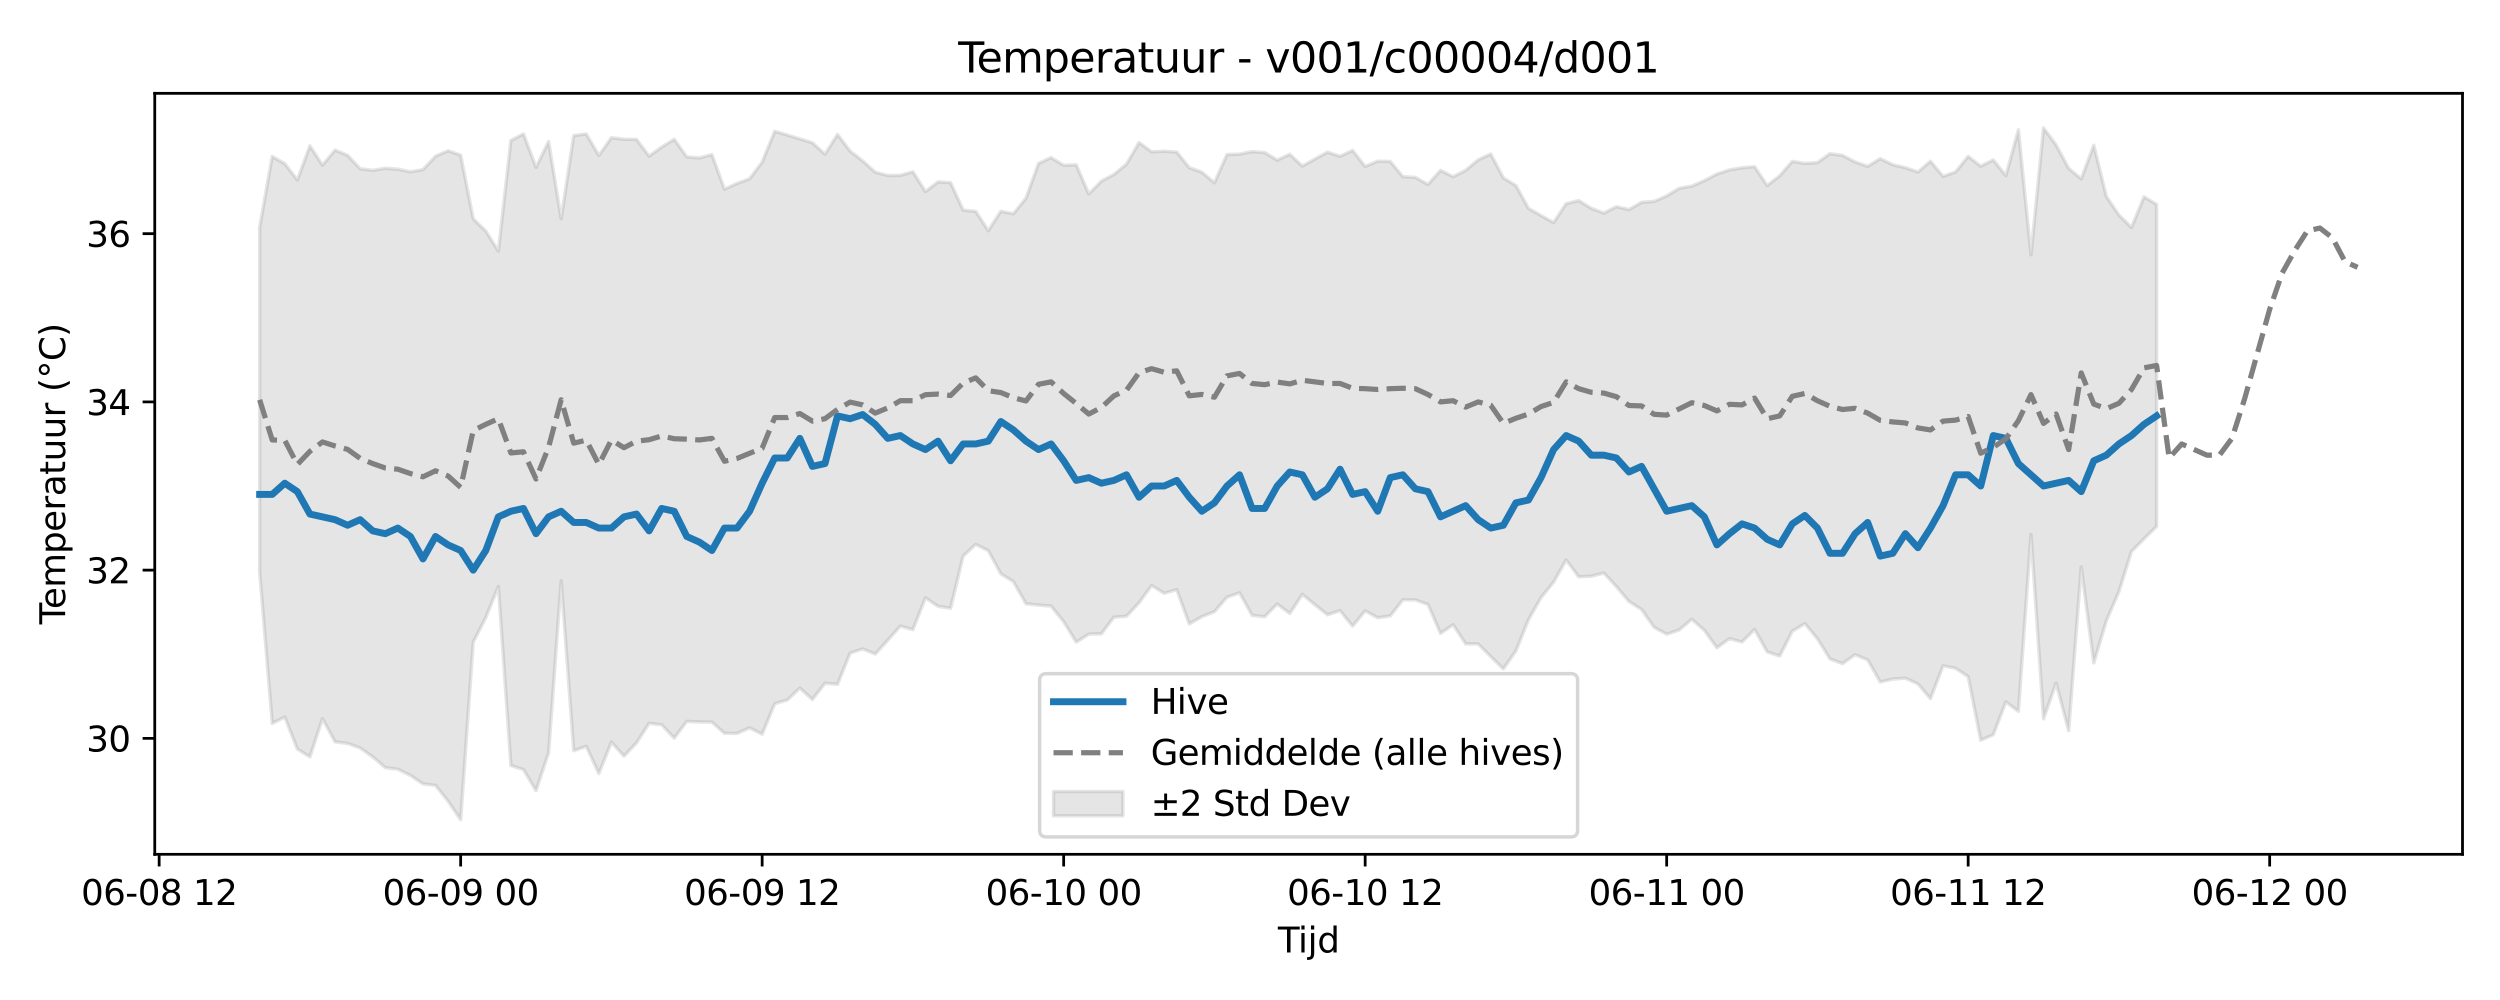 <?xml version="1.0" encoding="utf-8" standalone="no"?>
<!DOCTYPE svg PUBLIC "-//W3C//DTD SVG 1.1//EN"
  "http://www.w3.org/Graphics/SVG/1.1/DTD/svg11.dtd">
<svg xmlns:xlink="http://www.w3.org/1999/xlink" width="720pt" height="288pt" viewBox="0 0 720 288" xmlns="http://www.w3.org/2000/svg" version="1.1">
 <defs>
  <style type="text/css">*{stroke-linejoin: round; stroke-linecap: butt}</style>
 </defs>
 <g id="figure_1">
  <g id="patch_1">
   <path d="M 0 288 
L 720 288 
L 720 0 
L 0 0 
z
" style="fill: #ffffff"/>
  </g>
  <g id="axes_1">
   <g id="patch_2">
    <path d="M 44.57 246.04 
L 709.2 246.04 
L 709.2 26.88 
L 44.57 26.88 
z
" style="fill: #ffffff"/>
   </g>
   <g id="FillBetweenPolyCollection_1">
    <defs>
     <path id="m256db73e52" d="M 74.78 -222.486 
L 74.78 -123.232 
L 78.398 -79.645 
L 82.016 -81.492 
L 85.635 -72.284 
L 89.253 -70.018 
L 92.871 -81.007 
L 96.489 -74.368 
L 100.107 -73.886 
L 103.725 -72.576 
L 107.343 -70.032 
L 110.961 -66.911 
L 114.579 -66.468 
L 118.197 -64.689 
L 121.815 -62.23 
L 125.433 -61.813 
L 129.051 -57.256 
L 132.669 -51.922 
L 136.287 -103.058 
L 139.905 -110.128 
L 143.523 -119.093 
L 147.141 -67.538 
L 150.759 -66.352 
L 154.377 -60.285 
L 157.995 -71.196 
L 161.613 -120.732 
L 165.231 -71.797 
L 168.849 -73.058 
L 172.467 -65.21 
L 176.085 -74.254 
L 179.703 -70.231 
L 183.321 -74.052 
L 186.939 -79.679 
L 190.557 -79.271 
L 194.175 -75.41 
L 197.793 -80.245 
L 201.411 -80.083 
L 205.029 -80.036 
L 208.647 -76.801 
L 212.265 -76.781 
L 215.883 -78.378 
L 219.501 -76.568 
L 223.119 -85.342 
L 226.737 -86.393 
L 230.355 -89.825 
L 233.973 -86.552 
L 237.591 -91.234 
L 241.209 -90.917 
L 244.827 -99.903 
L 248.445 -101.111 
L 252.063 -99.646 
L 255.681 -103.599 
L 259.299 -107.704 
L 262.917 -106.668 
L 266.535 -115.84 
L 270.153 -113.388 
L 273.771 -112.816 
L 277.389 -127.865 
L 281.008 -131.222 
L 284.626 -129.406 
L 288.244 -122.736 
L 291.862 -120.5 
L 295.48 -114.125 
L 299.098 -113.734 
L 302.716 -113.431 
L 306.334 -108.961 
L 309.952 -103.052 
L 313.57 -105.371 
L 317.188 -105.459 
L 320.806 -110.261 
L 324.424 -110.515 
L 328.042 -114.401 
L 331.66 -119.373 
L 335.278 -117.132 
L 338.896 -118.176 
L 342.514 -108.302 
L 346.132 -110.401 
L 349.75 -111.833 
L 353.368 -116.006 
L 356.986 -117.283 
L 360.604 -110.783 
L 364.222 -110.362 
L 367.84 -114.052 
L 371.458 -111.315 
L 375.076 -116.803 
L 378.694 -113.85 
L 382.312 -110.939 
L 385.93 -112.144 
L 389.548 -107.679 
L 393.166 -112.063 
L 396.784 -110.089 
L 400.402 -110.619 
L 404.02 -115.235 
L 407.638 -115.211 
L 411.256 -113.918 
L 414.874 -105.578 
L 418.492 -108.087 
L 422.11 -102.569 
L 425.728 -102.527 
L 429.346 -98.906 
L 432.964 -95.357 
L 436.582 -100.537 
L 440.2 -109.514 
L 443.818 -115.905 
L 447.436 -120.343 
L 451.054 -126.709 
L 454.672 -121.885 
L 458.29 -122.047 
L 461.908 -122.964 
L 465.526 -119.045 
L 469.144 -114.792 
L 472.762 -112.476 
L 476.381 -107.357 
L 479.999 -105.339 
L 483.617 -106.581 
L 487.235 -109.649 
L 490.853 -106.475 
L 494.471 -101.447 
L 498.089 -104.062 
L 501.707 -103.11 
L 505.325 -106.71 
L 508.943 -100.258 
L 512.561 -99.067 
L 516.179 -106.209 
L 519.797 -108.419 
L 523.415 -104.037 
L 527.033 -98.226 
L 530.651 -96.881 
L 534.269 -99.453 
L 537.887 -97.963 
L 541.505 -91.594 
L 545.123 -92.425 
L 548.741 -92.69 
L 552.359 -91.048 
L 555.977 -86.785 
L 559.595 -96.249 
L 563.213 -95.524 
L 566.831 -93.137 
L 570.449 -74.818 
L 574.067 -76.4 
L 577.685 -85.84 
L 581.303 -83.128 
L 584.921 -134.065 
L 588.539 -80.967 
L 592.157 -91.269 
L 595.775 -77.557 
L 599.393 -124.711 
L 603.011 -97.068 
L 606.629 -109.19 
L 610.247 -117.623 
L 613.865 -129.162 
L 617.483 -132.828 
L 621.101 -136.37 
L 621.101 -229.132 
L 621.101 -229.132 
L 617.483 -231.29 
L 613.865 -222.478 
L 610.247 -226.077 
L 606.629 -231.414 
L 603.011 -246.169 
L 599.393 -236.484 
L 595.775 -239.494 
L 592.157 -246.239 
L 588.539 -251.158 
L 584.921 -214.641 
L 581.303 -250.612 
L 577.685 -237.403 
L 574.067 -241.944 
L 570.449 -240.133 
L 566.831 -242.948 
L 563.213 -238.485 
L 559.595 -237.184 
L 555.977 -241.571 
L 552.359 -238.463 
L 548.741 -239.704 
L 545.123 -240.546 
L 541.505 -242.3 
L 537.887 -240.084 
L 534.269 -241.363 
L 530.651 -243.242 
L 527.033 -243.743 
L 523.415 -241.162 
L 519.797 -240.933 
L 516.179 -241.527 
L 512.561 -237.364 
L 508.943 -234.559 
L 505.325 -239.988 
L 501.707 -239.667 
L 498.089 -239.061 
L 494.471 -237.869 
L 490.853 -235.955 
L 487.235 -234.396 
L 483.617 -233.773 
L 479.999 -231.554 
L 476.381 -229.997 
L 472.762 -229.723 
L 469.144 -227.638 
L 465.526 -228.461 
L 461.908 -226.618 
L 458.29 -227.997 
L 454.672 -230.235 
L 451.054 -229.334 
L 447.436 -223.894 
L 443.818 -225.91 
L 440.2 -227.994 
L 436.582 -234.549 
L 432.964 -236.768 
L 429.346 -243.64 
L 425.728 -241.98 
L 422.11 -238.939 
L 418.492 -237.112 
L 414.874 -238.928 
L 411.256 -234.857 
L 407.638 -236.91 
L 404.02 -237.116 
L 400.402 -241.501 
L 396.784 -241.57 
L 393.166 -240.057 
L 389.548 -244.672 
L 385.93 -242.975 
L 382.312 -244.18 
L 378.694 -242.193 
L 375.076 -240.162 
L 371.458 -243.574 
L 367.84 -241.875 
L 364.222 -244.066 
L 360.604 -244.337 
L 356.986 -243.605 
L 353.368 -243.497 
L 349.75 -235.365 
L 346.132 -238.412 
L 342.514 -239.704 
L 338.896 -244.211 
L 335.278 -244.447 
L 331.66 -244.283 
L 328.042 -246.948 
L 324.424 -240.721 
L 320.806 -237.745 
L 317.188 -235.818 
L 313.57 -232.137 
L 309.952 -240.532 
L 306.334 -240.391 
L 302.716 -242.611 
L 299.098 -240.924 
L 295.48 -230.92 
L 291.862 -226.429 
L 288.244 -227.155 
L 284.626 -221.561 
L 281.008 -227.128 
L 277.389 -227.486 
L 273.771 -235.383 
L 270.153 -235.618 
L 266.535 -232.82 
L 262.917 -238.531 
L 259.299 -237.495 
L 255.681 -237.447 
L 252.063 -238.4 
L 248.445 -241.665 
L 244.827 -244.488 
L 241.209 -249.283 
L 237.591 -243.583 
L 233.973 -246.88 
L 230.355 -247.991 
L 226.737 -249.116 
L 223.119 -250.167 
L 219.501 -241.291 
L 215.883 -236.52 
L 212.265 -235.157 
L 208.647 -233.521 
L 205.029 -243.475 
L 201.411 -242.506 
L 197.793 -242.806 
L 194.175 -247.871 
L 190.557 -245.625 
L 186.939 -243.025 
L 183.321 -247.845 
L 179.703 -247.897 
L 176.085 -248.335 
L 172.467 -243.228 
L 168.849 -249.415 
L 165.231 -248.946 
L 161.613 -224.986 
L 157.995 -247.24 
L 154.377 -239.809 
L 150.759 -249.431 
L 147.141 -247.552 
L 143.523 -215.724 
L 139.905 -221.459 
L 136.287 -224.976 
L 132.669 -243.327 
L 129.051 -244.568 
L 125.433 -243.01 
L 121.815 -239.133 
L 118.197 -238.52 
L 114.579 -239.278 
L 110.961 -239.528 
L 107.343 -238.944 
L 103.725 -239.4 
L 100.107 -243.281 
L 96.489 -244.76 
L 92.871 -240.428 
L 89.253 -245.995 
L 85.635 -236.154 
L 82.016 -240.866 
L 78.398 -242.944 
L 74.78 -222.486 
z
" style="stroke: #808080; stroke-opacity: 0.2"/>
    </defs>
    <g clip-path="url(#pd7b3f1e0b4)">
     <use xlink:href="#m256db73e52" x="0" y="288" style="fill: #808080; fill-opacity: 0.2; stroke: #808080; stroke-opacity: 0.2"/>
    </g>
   </g>
   <g id="matplotlib.axis_1">
    <g id="xtick_1">
     <g id="line2d_1">
      <defs>
       <path id="mf544eea567" d="M 0 0 
L 0 3.5 
" style="stroke: #000000; stroke-width: 0.8"/>
      </defs>
      <g>
       <use xlink:href="#mf544eea567" x="45.836" y="246.04" style="stroke: #000000; stroke-width: 0.8"/>
      </g>
     </g>
     <g id="text_1">
      <!-- 06-08 12 -->
      <g transform="translate(23.356 260.638) scale(0.1 -0.1)">
       <defs>
        <path id="DejaVuSans-30" d="M 2034 4250 
Q 1547 4250 1301 3770 
Q 1056 3291 1056 2328 
Q 1056 1369 1301 889 
Q 1547 409 2034 409 
Q 2525 409 2770 889 
Q 3016 1369 3016 2328 
Q 3016 3291 2770 3770 
Q 2525 4250 2034 4250 
z
M 2034 4750 
Q 2819 4750 3233 4129 
Q 3647 3509 3647 2328 
Q 3647 1150 3233 529 
Q 2819 -91 2034 -91 
Q 1250 -91 836 529 
Q 422 1150 422 2328 
Q 422 3509 836 4129 
Q 1250 4750 2034 4750 
z
" transform="scale(0.016)"/>
        <path id="DejaVuSans-36" d="M 2113 2584 
Q 1688 2584 1439 2293 
Q 1191 2003 1191 1497 
Q 1191 994 1439 701 
Q 1688 409 2113 409 
Q 2538 409 2786 701 
Q 3034 994 3034 1497 
Q 3034 2003 2786 2293 
Q 2538 2584 2113 2584 
z
M 3366 4563 
L 3366 3988 
Q 3128 4100 2886 4159 
Q 2644 4219 2406 4219 
Q 1781 4219 1451 3797 
Q 1122 3375 1075 2522 
Q 1259 2794 1537 2939 
Q 1816 3084 2150 3084 
Q 2853 3084 3261 2657 
Q 3669 2231 3669 1497 
Q 3669 778 3244 343 
Q 2819 -91 2113 -91 
Q 1303 -91 875 529 
Q 447 1150 447 2328 
Q 447 3434 972 4092 
Q 1497 4750 2381 4750 
Q 2619 4750 2861 4703 
Q 3103 4656 3366 4563 
z
" transform="scale(0.016)"/>
        <path id="DejaVuSans-2d" d="M 313 2009 
L 1997 2009 
L 1997 1497 
L 313 1497 
L 313 2009 
z
" transform="scale(0.016)"/>
        <path id="DejaVuSans-38" d="M 2034 2216 
Q 1584 2216 1326 1975 
Q 1069 1734 1069 1313 
Q 1069 891 1326 650 
Q 1584 409 2034 409 
Q 2484 409 2743 651 
Q 3003 894 3003 1313 
Q 3003 1734 2745 1975 
Q 2488 2216 2034 2216 
z
M 1403 2484 
Q 997 2584 770 2862 
Q 544 3141 544 3541 
Q 544 4100 942 4425 
Q 1341 4750 2034 4750 
Q 2731 4750 3128 4425 
Q 3525 4100 3525 3541 
Q 3525 3141 3298 2862 
Q 3072 2584 2669 2484 
Q 3125 2378 3379 2068 
Q 3634 1759 3634 1313 
Q 3634 634 3220 271 
Q 2806 -91 2034 -91 
Q 1263 -91 848 271 
Q 434 634 434 1313 
Q 434 1759 690 2068 
Q 947 2378 1403 2484 
z
M 1172 3481 
Q 1172 3119 1398 2916 
Q 1625 2713 2034 2713 
Q 2441 2713 2670 2916 
Q 2900 3119 2900 3481 
Q 2900 3844 2670 4047 
Q 2441 4250 2034 4250 
Q 1625 4250 1398 4047 
Q 1172 3844 1172 3481 
z
" transform="scale(0.016)"/>
        <path id="DejaVuSans-20" transform="scale(0.016)"/>
        <path id="DejaVuSans-31" d="M 794 531 
L 1825 531 
L 1825 4091 
L 703 3866 
L 703 4441 
L 1819 4666 
L 2450 4666 
L 2450 531 
L 3481 531 
L 3481 0 
L 794 0 
L 794 531 
z
" transform="scale(0.016)"/>
        <path id="DejaVuSans-32" d="M 1228 531 
L 3431 531 
L 3431 0 
L 469 0 
L 469 531 
Q 828 903 1448 1529 
Q 2069 2156 2228 2338 
Q 2531 2678 2651 2914 
Q 2772 3150 2772 3378 
Q 2772 3750 2511 3984 
Q 2250 4219 1831 4219 
Q 1534 4219 1204 4116 
Q 875 4013 500 3803 
L 500 4441 
Q 881 4594 1212 4672 
Q 1544 4750 1819 4750 
Q 2544 4750 2975 4387 
Q 3406 4025 3406 3419 
Q 3406 3131 3298 2873 
Q 3191 2616 2906 2266 
Q 2828 2175 2409 1742 
Q 1991 1309 1228 531 
z
" transform="scale(0.016)"/>
       </defs>
       <use xlink:href="#DejaVuSans-30"/>
       <use xlink:href="#DejaVuSans-36" transform="translate(63.623 0)"/>
       <use xlink:href="#DejaVuSans-2d" transform="translate(127.246 0)"/>
       <use xlink:href="#DejaVuSans-30" transform="translate(163.33 0)"/>
       <use xlink:href="#DejaVuSans-38" transform="translate(226.953 0)"/>
       <use xlink:href="#DejaVuSans-20" transform="translate(290.576 0)"/>
       <use xlink:href="#DejaVuSans-31" transform="translate(322.363 0)"/>
       <use xlink:href="#DejaVuSans-32" transform="translate(385.986 0)"/>
      </g>
     </g>
    </g>
    <g id="xtick_2">
     <g id="line2d_2">
      <g>
       <use xlink:href="#mf544eea567" x="132.669" y="246.04" style="stroke: #000000; stroke-width: 0.8"/>
      </g>
     </g>
     <g id="text_2">
      <!-- 06-09 00 -->
      <g transform="translate(110.188 260.638) scale(0.1 -0.1)">
       <defs>
        <path id="DejaVuSans-39" d="M 703 97 
L 703 672 
Q 941 559 1184 500 
Q 1428 441 1663 441 
Q 2288 441 2617 861 
Q 2947 1281 2994 2138 
Q 2813 1869 2534 1725 
Q 2256 1581 1919 1581 
Q 1219 1581 811 2004 
Q 403 2428 403 3163 
Q 403 3881 828 4315 
Q 1253 4750 1959 4750 
Q 2769 4750 3195 4129 
Q 3622 3509 3622 2328 
Q 3622 1225 3098 567 
Q 2575 -91 1691 -91 
Q 1453 -91 1209 -44 
Q 966 3 703 97 
z
M 1959 2075 
Q 2384 2075 2632 2365 
Q 2881 2656 2881 3163 
Q 2881 3666 2632 3958 
Q 2384 4250 1959 4250 
Q 1534 4250 1286 3958 
Q 1038 3666 1038 3163 
Q 1038 2656 1286 2365 
Q 1534 2075 1959 2075 
z
" transform="scale(0.016)"/>
       </defs>
       <use xlink:href="#DejaVuSans-30"/>
       <use xlink:href="#DejaVuSans-36" transform="translate(63.623 0)"/>
       <use xlink:href="#DejaVuSans-2d" transform="translate(127.246 0)"/>
       <use xlink:href="#DejaVuSans-30" transform="translate(163.33 0)"/>
       <use xlink:href="#DejaVuSans-39" transform="translate(226.953 0)"/>
       <use xlink:href="#DejaVuSans-20" transform="translate(290.576 0)"/>
       <use xlink:href="#DejaVuSans-30" transform="translate(322.363 0)"/>
       <use xlink:href="#DejaVuSans-30" transform="translate(385.986 0)"/>
      </g>
     </g>
    </g>
    <g id="xtick_3">
     <g id="line2d_3">
      <g>
       <use xlink:href="#mf544eea567" x="219.501" y="246.04" style="stroke: #000000; stroke-width: 0.8"/>
      </g>
     </g>
     <g id="text_3">
      <!-- 06-09 12 -->
      <g transform="translate(197.021 260.638) scale(0.1 -0.1)">
       <use xlink:href="#DejaVuSans-30"/>
       <use xlink:href="#DejaVuSans-36" transform="translate(63.623 0)"/>
       <use xlink:href="#DejaVuSans-2d" transform="translate(127.246 0)"/>
       <use xlink:href="#DejaVuSans-30" transform="translate(163.33 0)"/>
       <use xlink:href="#DejaVuSans-39" transform="translate(226.953 0)"/>
       <use xlink:href="#DejaVuSans-20" transform="translate(290.576 0)"/>
       <use xlink:href="#DejaVuSans-31" transform="translate(322.363 0)"/>
       <use xlink:href="#DejaVuSans-32" transform="translate(385.986 0)"/>
      </g>
     </g>
    </g>
    <g id="xtick_4">
     <g id="line2d_4">
      <g>
       <use xlink:href="#mf544eea567" x="306.334" y="246.04" style="stroke: #000000; stroke-width: 0.8"/>
      </g>
     </g>
     <g id="text_4">
      <!-- 06-10 00 -->
      <g transform="translate(283.853 260.638) scale(0.1 -0.1)">
       <use xlink:href="#DejaVuSans-30"/>
       <use xlink:href="#DejaVuSans-36" transform="translate(63.623 0)"/>
       <use xlink:href="#DejaVuSans-2d" transform="translate(127.246 0)"/>
       <use xlink:href="#DejaVuSans-31" transform="translate(163.33 0)"/>
       <use xlink:href="#DejaVuSans-30" transform="translate(226.953 0)"/>
       <use xlink:href="#DejaVuSans-20" transform="translate(290.576 0)"/>
       <use xlink:href="#DejaVuSans-30" transform="translate(322.363 0)"/>
       <use xlink:href="#DejaVuSans-30" transform="translate(385.986 0)"/>
      </g>
     </g>
    </g>
    <g id="xtick_5">
     <g id="line2d_5">
      <g>
       <use xlink:href="#mf544eea567" x="393.166" y="246.04" style="stroke: #000000; stroke-width: 0.8"/>
      </g>
     </g>
     <g id="text_5">
      <!-- 06-10 12 -->
      <g transform="translate(370.686 260.638) scale(0.1 -0.1)">
       <use xlink:href="#DejaVuSans-30"/>
       <use xlink:href="#DejaVuSans-36" transform="translate(63.623 0)"/>
       <use xlink:href="#DejaVuSans-2d" transform="translate(127.246 0)"/>
       <use xlink:href="#DejaVuSans-31" transform="translate(163.33 0)"/>
       <use xlink:href="#DejaVuSans-30" transform="translate(226.953 0)"/>
       <use xlink:href="#DejaVuSans-20" transform="translate(290.576 0)"/>
       <use xlink:href="#DejaVuSans-31" transform="translate(322.363 0)"/>
       <use xlink:href="#DejaVuSans-32" transform="translate(385.986 0)"/>
      </g>
     </g>
    </g>
    <g id="xtick_6">
     <g id="line2d_6">
      <g>
       <use xlink:href="#mf544eea567" x="479.999" y="246.04" style="stroke: #000000; stroke-width: 0.8"/>
      </g>
     </g>
     <g id="text_6">
      <!-- 06-11 00 -->
      <g transform="translate(457.518 260.638) scale(0.1 -0.1)">
       <use xlink:href="#DejaVuSans-30"/>
       <use xlink:href="#DejaVuSans-36" transform="translate(63.623 0)"/>
       <use xlink:href="#DejaVuSans-2d" transform="translate(127.246 0)"/>
       <use xlink:href="#DejaVuSans-31" transform="translate(163.33 0)"/>
       <use xlink:href="#DejaVuSans-31" transform="translate(226.953 0)"/>
       <use xlink:href="#DejaVuSans-20" transform="translate(290.576 0)"/>
       <use xlink:href="#DejaVuSans-30" transform="translate(322.363 0)"/>
       <use xlink:href="#DejaVuSans-30" transform="translate(385.986 0)"/>
      </g>
     </g>
    </g>
    <g id="xtick_7">
     <g id="line2d_7">
      <g>
       <use xlink:href="#mf544eea567" x="566.831" y="246.04" style="stroke: #000000; stroke-width: 0.8"/>
      </g>
     </g>
     <g id="text_7">
      <!-- 06-11 12 -->
      <g transform="translate(544.351 260.638) scale(0.1 -0.1)">
       <use xlink:href="#DejaVuSans-30"/>
       <use xlink:href="#DejaVuSans-36" transform="translate(63.623 0)"/>
       <use xlink:href="#DejaVuSans-2d" transform="translate(127.246 0)"/>
       <use xlink:href="#DejaVuSans-31" transform="translate(163.33 0)"/>
       <use xlink:href="#DejaVuSans-31" transform="translate(226.953 0)"/>
       <use xlink:href="#DejaVuSans-20" transform="translate(290.576 0)"/>
       <use xlink:href="#DejaVuSans-31" transform="translate(322.363 0)"/>
       <use xlink:href="#DejaVuSans-32" transform="translate(385.986 0)"/>
      </g>
     </g>
    </g>
    <g id="xtick_8">
     <g id="line2d_8">
      <g>
       <use xlink:href="#mf544eea567" x="653.663" y="246.04" style="stroke: #000000; stroke-width: 0.8"/>
      </g>
     </g>
     <g id="text_8">
      <!-- 06-12 00 -->
      <g transform="translate(631.183 260.638) scale(0.1 -0.1)">
       <use xlink:href="#DejaVuSans-30"/>
       <use xlink:href="#DejaVuSans-36" transform="translate(63.623 0)"/>
       <use xlink:href="#DejaVuSans-2d" transform="translate(127.246 0)"/>
       <use xlink:href="#DejaVuSans-31" transform="translate(163.33 0)"/>
       <use xlink:href="#DejaVuSans-32" transform="translate(226.953 0)"/>
       <use xlink:href="#DejaVuSans-20" transform="translate(290.576 0)"/>
       <use xlink:href="#DejaVuSans-30" transform="translate(322.363 0)"/>
       <use xlink:href="#DejaVuSans-30" transform="translate(385.986 0)"/>
      </g>
     </g>
    </g>
    <g id="text_9">
     <!-- Tijd -->
     <g transform="translate(368.035 274.317) scale(0.1 -0.1)">
      <defs>
       <path id="DejaVuSans-54" d="M -19 4666 
L 3928 4666 
L 3928 4134 
L 2272 4134 
L 2272 0 
L 1638 0 
L 1638 4134 
L -19 4134 
L -19 4666 
z
" transform="scale(0.016)"/>
       <path id="DejaVuSans-69" d="M 603 3500 
L 1178 3500 
L 1178 0 
L 603 0 
L 603 3500 
z
M 603 4863 
L 1178 4863 
L 1178 4134 
L 603 4134 
L 603 4863 
z
" transform="scale(0.016)"/>
       <path id="DejaVuSans-6a" d="M 603 3500 
L 1178 3500 
L 1178 -63 
Q 1178 -731 923 -1031 
Q 669 -1331 103 -1331 
L -116 -1331 
L -116 -844 
L 38 -844 
Q 366 -844 484 -692 
Q 603 -541 603 -63 
L 603 3500 
z
M 603 4863 
L 1178 4863 
L 1178 4134 
L 603 4134 
L 603 4863 
z
" transform="scale(0.016)"/>
       <path id="DejaVuSans-64" d="M 2906 2969 
L 2906 4863 
L 3481 4863 
L 3481 0 
L 2906 0 
L 2906 525 
Q 2725 213 2448 61 
Q 2172 -91 1784 -91 
Q 1150 -91 751 415 
Q 353 922 353 1747 
Q 353 2572 751 3078 
Q 1150 3584 1784 3584 
Q 2172 3584 2448 3432 
Q 2725 3281 2906 2969 
z
M 947 1747 
Q 947 1113 1208 752 
Q 1469 391 1925 391 
Q 2381 391 2643 752 
Q 2906 1113 2906 1747 
Q 2906 2381 2643 2742 
Q 2381 3103 1925 3103 
Q 1469 3103 1208 2742 
Q 947 2381 947 1747 
z
" transform="scale(0.016)"/>
      </defs>
      <use xlink:href="#DejaVuSans-54"/>
      <use xlink:href="#DejaVuSans-69" transform="translate(57.959 0)"/>
      <use xlink:href="#DejaVuSans-6a" transform="translate(85.742 0)"/>
      <use xlink:href="#DejaVuSans-64" transform="translate(113.525 0)"/>
     </g>
    </g>
   </g>
   <g id="matplotlib.axis_2">
    <g id="ytick_1">
     <g id="line2d_9">
      <defs>
       <path id="m75b5fbb043" d="M 0 0 
L -3.5 0 
" style="stroke: #000000; stroke-width: 0.8"/>
      </defs>
      <g>
       <use xlink:href="#m75b5fbb043" x="44.57" y="212.648" style="stroke: #000000; stroke-width: 0.8"/>
      </g>
     </g>
     <g id="text_10">
      <!-- 30 -->
      <g transform="translate(24.845 216.447) scale(0.1 -0.1)">
       <defs>
        <path id="DejaVuSans-33" d="M 2597 2516 
Q 3050 2419 3304 2112 
Q 3559 1806 3559 1356 
Q 3559 666 3084 287 
Q 2609 -91 1734 -91 
Q 1441 -91 1130 -33 
Q 819 25 488 141 
L 488 750 
Q 750 597 1062 519 
Q 1375 441 1716 441 
Q 2309 441 2620 675 
Q 2931 909 2931 1356 
Q 2931 1769 2642 2001 
Q 2353 2234 1838 2234 
L 1294 2234 
L 1294 2753 
L 1863 2753 
Q 2328 2753 2575 2939 
Q 2822 3125 2822 3475 
Q 2822 3834 2567 4026 
Q 2313 4219 1838 4219 
Q 1578 4219 1281 4162 
Q 984 4106 628 3988 
L 628 4550 
Q 988 4650 1302 4700 
Q 1616 4750 1894 4750 
Q 2613 4750 3031 4423 
Q 3450 4097 3450 3541 
Q 3450 3153 3228 2886 
Q 3006 2619 2597 2516 
z
" transform="scale(0.016)"/>
       </defs>
       <use xlink:href="#DejaVuSans-33"/>
       <use xlink:href="#DejaVuSans-30" transform="translate(63.623 0)"/>
      </g>
     </g>
    </g>
    <g id="ytick_2">
     <g id="line2d_10">
      <g>
       <use xlink:href="#m75b5fbb043" x="44.57" y="164.197" style="stroke: #000000; stroke-width: 0.8"/>
      </g>
     </g>
     <g id="text_11">
      <!-- 32 -->
      <g transform="translate(24.845 167.996) scale(0.1 -0.1)">
       <use xlink:href="#DejaVuSans-33"/>
       <use xlink:href="#DejaVuSans-32" transform="translate(63.623 0)"/>
      </g>
     </g>
    </g>
    <g id="ytick_3">
     <g id="line2d_11">
      <g>
       <use xlink:href="#m75b5fbb043" x="44.57" y="115.747" style="stroke: #000000; stroke-width: 0.8"/>
      </g>
     </g>
     <g id="text_12">
      <!-- 34 -->
      <g transform="translate(24.845 119.546) scale(0.1 -0.1)">
       <defs>
        <path id="DejaVuSans-34" d="M 2419 4116 
L 825 1625 
L 2419 1625 
L 2419 4116 
z
M 2253 4666 
L 3047 4666 
L 3047 1625 
L 3713 1625 
L 3713 1100 
L 3047 1100 
L 3047 0 
L 2419 0 
L 2419 1100 
L 313 1100 
L 313 1709 
L 2253 4666 
z
" transform="scale(0.016)"/>
       </defs>
       <use xlink:href="#DejaVuSans-33"/>
       <use xlink:href="#DejaVuSans-34" transform="translate(63.623 0)"/>
      </g>
     </g>
    </g>
    <g id="ytick_4">
     <g id="line2d_12">
      <g>
       <use xlink:href="#m75b5fbb043" x="44.57" y="67.296" style="stroke: #000000; stroke-width: 0.8"/>
      </g>
     </g>
     <g id="text_13">
      <!-- 36 -->
      <g transform="translate(24.845 71.095) scale(0.1 -0.1)">
       <use xlink:href="#DejaVuSans-33"/>
       <use xlink:href="#DejaVuSans-36" transform="translate(63.623 0)"/>
      </g>
     </g>
    </g>
    <g id="text_14">
     <!-- Temperatuur (°C) -->
     <g transform="translate(18.765 179.816) rotate(-90) scale(0.1 -0.1)">
      <defs>
       <path id="DejaVuSans-65" d="M 3597 1894 
L 3597 1613 
L 953 1613 
Q 991 1019 1311 708 
Q 1631 397 2203 397 
Q 2534 397 2845 478 
Q 3156 559 3463 722 
L 3463 178 
Q 3153 47 2828 -22 
Q 2503 -91 2169 -91 
Q 1331 -91 842 396 
Q 353 884 353 1716 
Q 353 2575 817 3079 
Q 1281 3584 2069 3584 
Q 2775 3584 3186 3129 
Q 3597 2675 3597 1894 
z
M 3022 2063 
Q 3016 2534 2758 2815 
Q 2500 3097 2075 3097 
Q 1594 3097 1305 2825 
Q 1016 2553 972 2059 
L 3022 2063 
z
" transform="scale(0.016)"/>
       <path id="DejaVuSans-6d" d="M 3328 2828 
Q 3544 3216 3844 3400 
Q 4144 3584 4550 3584 
Q 5097 3584 5394 3201 
Q 5691 2819 5691 2113 
L 5691 0 
L 5113 0 
L 5113 2094 
Q 5113 2597 4934 2840 
Q 4756 3084 4391 3084 
Q 3944 3084 3684 2787 
Q 3425 2491 3425 1978 
L 3425 0 
L 2847 0 
L 2847 2094 
Q 2847 2600 2669 2842 
Q 2491 3084 2119 3084 
Q 1678 3084 1418 2786 
Q 1159 2488 1159 1978 
L 1159 0 
L 581 0 
L 581 3500 
L 1159 3500 
L 1159 2956 
Q 1356 3278 1631 3431 
Q 1906 3584 2284 3584 
Q 2666 3584 2933 3390 
Q 3200 3197 3328 2828 
z
" transform="scale(0.016)"/>
       <path id="DejaVuSans-70" d="M 1159 525 
L 1159 -1331 
L 581 -1331 
L 581 3500 
L 1159 3500 
L 1159 2969 
Q 1341 3281 1617 3432 
Q 1894 3584 2278 3584 
Q 2916 3584 3314 3078 
Q 3713 2572 3713 1747 
Q 3713 922 3314 415 
Q 2916 -91 2278 -91 
Q 1894 -91 1617 61 
Q 1341 213 1159 525 
z
M 3116 1747 
Q 3116 2381 2855 2742 
Q 2594 3103 2138 3103 
Q 1681 3103 1420 2742 
Q 1159 2381 1159 1747 
Q 1159 1113 1420 752 
Q 1681 391 2138 391 
Q 2594 391 2855 752 
Q 3116 1113 3116 1747 
z
" transform="scale(0.016)"/>
       <path id="DejaVuSans-72" d="M 2631 2963 
Q 2534 3019 2420 3045 
Q 2306 3072 2169 3072 
Q 1681 3072 1420 2755 
Q 1159 2438 1159 1844 
L 1159 0 
L 581 0 
L 581 3500 
L 1159 3500 
L 1159 2956 
Q 1341 3275 1631 3429 
Q 1922 3584 2338 3584 
Q 2397 3584 2469 3576 
Q 2541 3569 2628 3553 
L 2631 2963 
z
" transform="scale(0.016)"/>
       <path id="DejaVuSans-61" d="M 2194 1759 
Q 1497 1759 1228 1600 
Q 959 1441 959 1056 
Q 959 750 1161 570 
Q 1363 391 1709 391 
Q 2188 391 2477 730 
Q 2766 1069 2766 1631 
L 2766 1759 
L 2194 1759 
z
M 3341 1997 
L 3341 0 
L 2766 0 
L 2766 531 
Q 2569 213 2275 61 
Q 1981 -91 1556 -91 
Q 1019 -91 701 211 
Q 384 513 384 1019 
Q 384 1609 779 1909 
Q 1175 2209 1959 2209 
L 2766 2209 
L 2766 2266 
Q 2766 2663 2505 2880 
Q 2244 3097 1772 3097 
Q 1472 3097 1187 3025 
Q 903 2953 641 2809 
L 641 3341 
Q 956 3463 1253 3523 
Q 1550 3584 1831 3584 
Q 2591 3584 2966 3190 
Q 3341 2797 3341 1997 
z
" transform="scale(0.016)"/>
       <path id="DejaVuSans-74" d="M 1172 4494 
L 1172 3500 
L 2356 3500 
L 2356 3053 
L 1172 3053 
L 1172 1153 
Q 1172 725 1289 603 
Q 1406 481 1766 481 
L 2356 481 
L 2356 0 
L 1766 0 
Q 1100 0 847 248 
Q 594 497 594 1153 
L 594 3053 
L 172 3053 
L 172 3500 
L 594 3500 
L 594 4494 
L 1172 4494 
z
" transform="scale(0.016)"/>
       <path id="DejaVuSans-75" d="M 544 1381 
L 544 3500 
L 1119 3500 
L 1119 1403 
Q 1119 906 1312 657 
Q 1506 409 1894 409 
Q 2359 409 2629 706 
Q 2900 1003 2900 1516 
L 2900 3500 
L 3475 3500 
L 3475 0 
L 2900 0 
L 2900 538 
Q 2691 219 2414 64 
Q 2138 -91 1772 -91 
Q 1169 -91 856 284 
Q 544 659 544 1381 
z
M 1991 3584 
L 1991 3584 
z
" transform="scale(0.016)"/>
       <path id="DejaVuSans-28" d="M 1984 4856 
Q 1566 4138 1362 3434 
Q 1159 2731 1159 2009 
Q 1159 1288 1364 580 
Q 1569 -128 1984 -844 
L 1484 -844 
Q 1016 -109 783 600 
Q 550 1309 550 2009 
Q 550 2706 781 3412 
Q 1013 4119 1484 4856 
L 1984 4856 
z
" transform="scale(0.016)"/>
       <path id="DejaVuSans-b0" d="M 1600 4347 
Q 1350 4347 1178 4173 
Q 1006 4000 1006 3750 
Q 1006 3503 1178 3333 
Q 1350 3163 1600 3163 
Q 1850 3163 2022 3333 
Q 2194 3503 2194 3750 
Q 2194 3997 2020 4172 
Q 1847 4347 1600 4347 
z
M 1600 4750 
Q 1800 4750 1984 4673 
Q 2169 4597 2303 4453 
Q 2447 4313 2519 4134 
Q 2591 3956 2591 3750 
Q 2591 3338 2302 3052 
Q 2013 2766 1594 2766 
Q 1172 2766 890 3047 
Q 609 3328 609 3750 
Q 609 4169 896 4459 
Q 1184 4750 1600 4750 
z
" transform="scale(0.016)"/>
       <path id="DejaVuSans-43" d="M 4122 4306 
L 4122 3641 
Q 3803 3938 3442 4084 
Q 3081 4231 2675 4231 
Q 1875 4231 1450 3742 
Q 1025 3253 1025 2328 
Q 1025 1406 1450 917 
Q 1875 428 2675 428 
Q 3081 428 3442 575 
Q 3803 722 4122 1019 
L 4122 359 
Q 3791 134 3420 21 
Q 3050 -91 2638 -91 
Q 1578 -91 968 557 
Q 359 1206 359 2328 
Q 359 3453 968 4101 
Q 1578 4750 2638 4750 
Q 3056 4750 3426 4639 
Q 3797 4528 4122 4306 
z
" transform="scale(0.016)"/>
       <path id="DejaVuSans-29" d="M 513 4856 
L 1013 4856 
Q 1481 4119 1714 3412 
Q 1947 2706 1947 2009 
Q 1947 1309 1714 600 
Q 1481 -109 1013 -844 
L 513 -844 
Q 928 -128 1133 580 
Q 1338 1288 1338 2009 
Q 1338 2731 1133 3434 
Q 928 4138 513 4856 
z
" transform="scale(0.016)"/>
      </defs>
      <use xlink:href="#DejaVuSans-54"/>
      <use xlink:href="#DejaVuSans-65" transform="translate(44.084 0)"/>
      <use xlink:href="#DejaVuSans-6d" transform="translate(105.607 0)"/>
      <use xlink:href="#DejaVuSans-70" transform="translate(203.02 0)"/>
      <use xlink:href="#DejaVuSans-65" transform="translate(266.496 0)"/>
      <use xlink:href="#DejaVuSans-72" transform="translate(328.02 0)"/>
      <use xlink:href="#DejaVuSans-61" transform="translate(369.133 0)"/>
      <use xlink:href="#DejaVuSans-74" transform="translate(430.412 0)"/>
      <use xlink:href="#DejaVuSans-75" transform="translate(469.621 0)"/>
      <use xlink:href="#DejaVuSans-75" transform="translate(533 0)"/>
      <use xlink:href="#DejaVuSans-72" transform="translate(596.379 0)"/>
      <use xlink:href="#DejaVuSans-20" transform="translate(637.492 0)"/>
      <use xlink:href="#DejaVuSans-28" transform="translate(669.279 0)"/>
      <use xlink:href="#DejaVuSans-b0" transform="translate(708.293 0)"/>
      <use xlink:href="#DejaVuSans-43" transform="translate(758.293 0)"/>
      <use xlink:href="#DejaVuSans-29" transform="translate(828.117 0)"/>
     </g>
    </g>
   </g>
   <g id="line2d_13">
    <path d="M 74.78 142.394 
L 78.398 142.394 
L 82.016 139.164 
L 85.635 141.587 
L 89.253 148.047 
L 96.489 149.662 
L 100.107 151.277 
L 103.725 149.662 
L 107.343 152.892 
L 110.961 153.7 
L 114.579 152.085 
L 118.197 154.507 
L 121.815 160.967 
L 125.433 154.507 
L 129.051 156.93 
L 132.669 158.545 
L 136.287 164.197 
L 139.905 158.545 
L 143.523 148.854 
L 147.141 147.239 
L 150.759 146.432 
L 154.377 153.7 
L 157.995 148.854 
L 161.613 147.239 
L 165.231 150.47 
L 168.849 150.47 
L 172.467 152.085 
L 176.085 152.085 
L 179.703 148.854 
L 183.321 148.047 
L 186.939 152.892 
L 190.557 146.432 
L 194.175 147.239 
L 197.793 154.507 
L 201.411 156.122 
L 205.029 158.545 
L 208.647 152.085 
L 212.265 152.085 
L 215.883 147.239 
L 219.501 139.164 
L 223.119 131.897 
L 226.737 131.897 
L 230.355 126.244 
L 233.973 134.319 
L 237.591 133.512 
L 241.209 119.784 
L 244.827 120.592 
L 248.445 119.38 
L 252.063 122.207 
L 255.681 126.244 
L 259.299 125.437 
L 262.917 127.859 
L 266.535 129.474 
L 270.153 127.052 
L 273.771 132.704 
L 277.389 127.859 
L 281.008 127.859 
L 284.626 127.052 
L 288.244 121.399 
L 291.862 123.822 
L 295.48 127.052 
L 299.098 129.474 
L 302.716 127.859 
L 306.334 132.704 
L 309.952 138.357 
L 313.57 137.549 
L 317.188 139.164 
L 320.806 138.357 
L 324.424 136.742 
L 328.042 143.202 
L 331.66 139.972 
L 335.278 139.972 
L 338.896 138.357 
L 342.514 143.202 
L 346.132 147.239 
L 349.75 144.817 
L 353.368 139.972 
L 356.986 136.742 
L 360.604 146.432 
L 364.222 146.432 
L 367.84 139.972 
L 371.458 135.934 
L 375.076 136.742 
L 378.694 143.202 
L 382.312 140.779 
L 385.93 135.127 
L 389.548 142.394 
L 393.166 141.587 
L 396.784 147.239 
L 400.402 137.549 
L 404.02 136.742 
L 407.638 140.779 
L 411.256 141.587 
L 414.874 148.854 
L 422.11 145.624 
L 425.728 149.662 
L 429.346 152.085 
L 432.964 151.277 
L 436.582 144.817 
L 440.2 144.009 
L 443.818 137.549 
L 447.436 129.474 
L 451.054 125.437 
L 454.672 127.052 
L 458.29 131.089 
L 461.908 131.089 
L 465.526 131.897 
L 469.144 135.934 
L 472.762 134.319 
L 479.999 147.239 
L 487.235 145.624 
L 490.853 148.854 
L 494.471 156.93 
L 498.089 153.7 
L 501.707 150.873 
L 505.325 152.085 
L 508.943 155.315 
L 512.561 156.93 
L 516.179 150.873 
L 519.797 148.451 
L 523.415 152.085 
L 527.033 159.352 
L 530.651 159.352 
L 534.269 153.7 
L 537.887 150.47 
L 541.505 160.16 
L 545.123 159.352 
L 548.741 153.7 
L 552.359 157.737 
L 555.977 152.085 
L 559.595 145.624 
L 563.213 136.742 
L 566.831 136.742 
L 570.449 139.972 
L 574.067 125.437 
L 577.685 126.244 
L 581.303 133.512 
L 588.539 139.972 
L 595.775 138.357 
L 599.393 141.587 
L 603.011 132.704 
L 606.629 131.089 
L 610.247 127.859 
L 613.865 125.437 
L 617.483 122.207 
L 621.101 119.784 
L 621.101 119.784 
" clip-path="url(#pd7b3f1e0b4)" style="fill: none; stroke: #1f77b4; stroke-width: 2; stroke-linecap: square"/>
   </g>
   <g id="line2d_14">
    <path d="M 74.78 115.141 
L 78.398 126.706 
L 82.016 126.821 
L 85.635 133.781 
L 89.253 129.993 
L 92.871 127.282 
L 96.489 128.436 
L 100.107 129.417 
L 103.725 132.012 
L 107.343 133.512 
L 110.961 134.781 
L 114.579 135.127 
L 118.197 136.396 
L 121.815 137.319 
L 125.433 135.588 
L 129.051 137.088 
L 132.669 140.376 
L 136.287 123.983 
L 139.905 122.207 
L 143.523 120.592 
L 147.141 130.455 
L 150.759 130.109 
L 154.377 137.953 
L 157.995 128.782 
L 161.613 115.141 
L 165.231 127.629 
L 168.849 126.763 
L 172.467 133.781 
L 176.085 126.706 
L 179.703 128.936 
L 183.321 127.052 
L 186.939 126.648 
L 190.557 125.552 
L 194.175 126.36 
L 197.793 126.475 
L 201.411 126.706 
L 205.029 126.244 
L 208.647 132.839 
L 212.265 132.031 
L 219.501 129.071 
L 223.119 120.246 
L 226.737 120.246 
L 230.355 119.092 
L 233.973 121.284 
L 237.591 120.592 
L 241.209 117.9 
L 244.827 115.804 
L 248.445 116.612 
L 252.063 118.977 
L 255.681 117.477 
L 259.299 115.401 
L 262.917 115.401 
L 266.535 113.67 
L 270.153 113.497 
L 273.771 113.901 
L 277.389 110.325 
L 281.008 108.825 
L 284.626 112.517 
L 288.244 113.055 
L 291.862 114.535 
L 295.48 115.477 
L 299.098 110.671 
L 302.716 109.979 
L 306.334 113.324 
L 309.952 116.208 
L 313.57 119.246 
L 317.188 117.362 
L 320.806 113.997 
L 324.424 112.382 
L 328.042 107.325 
L 331.66 106.172 
L 335.278 107.21 
L 338.896 106.806 
L 342.514 113.997 
L 346.132 113.593 
L 349.75 114.401 
L 353.368 108.248 
L 356.986 107.556 
L 360.604 110.44 
L 364.222 110.786 
L 367.84 110.036 
L 371.458 110.556 
L 375.076 109.517 
L 382.312 110.44 
L 385.93 110.44 
L 389.548 111.824 
L 393.166 111.94 
L 396.784 112.171 
L 400.402 111.94 
L 404.02 111.824 
L 407.638 111.94 
L 411.256 113.613 
L 414.874 115.747 
L 418.492 115.401 
L 422.11 117.246 
L 425.728 115.747 
L 429.346 116.727 
L 432.964 121.938 
L 436.582 120.457 
L 440.2 119.246 
L 443.818 117.092 
L 447.436 115.881 
L 451.054 109.979 
L 454.672 111.94 
L 458.29 112.978 
L 461.908 113.209 
L 465.526 114.247 
L 469.144 116.785 
L 472.762 116.9 
L 476.381 119.323 
L 479.999 119.553 
L 487.235 115.977 
L 490.853 116.785 
L 494.471 118.342 
L 498.089 116.439 
L 501.707 116.612 
L 505.325 114.651 
L 508.943 120.592 
L 512.561 119.784 
L 516.179 114.132 
L 519.797 113.324 
L 523.415 115.401 
L 527.033 117.016 
L 530.651 117.938 
L 534.269 117.592 
L 537.887 118.977 
L 541.505 121.053 
L 545.123 121.515 
L 548.741 121.803 
L 552.359 123.245 
L 555.977 123.822 
L 559.595 121.284 
L 563.213 120.995 
L 566.831 119.957 
L 570.449 130.524 
L 574.067 128.828 
L 577.685 126.379 
L 581.303 121.13 
L 584.921 113.647 
L 588.539 121.938 
L 592.157 119.246 
L 595.775 129.474 
L 599.393 107.402 
L 603.011 116.381 
L 606.629 117.698 
L 610.247 116.15 
L 613.865 112.18 
L 617.483 105.941 
L 621.101 105.249 
L 624.719 131.897 
L 628.337 127.859 
L 635.573 131.089 
L 639.191 131.089 
L 642.809 126.244 
L 646.427 114.939 
L 653.663 89.099 
L 657.281 78.601 
L 660.899 72.141 
L 664.517 66.489 
L 668.135 65.681 
L 671.754 68.507 
L 675.372 75.371 
L 678.99 76.986 
L 678.99 76.986 
" clip-path="url(#pd7b3f1e0b4)" style="fill: none; stroke-dasharray: 5.55,2.4; stroke-dashoffset: 0; stroke: #808080; stroke-width: 1.5"/>
   </g>
   <g id="patch_3">
    <path d="M 44.57 246.04 
L 44.57 26.88 
" style="fill: none; stroke: #000000; stroke-width: 0.8; stroke-linejoin: miter; stroke-linecap: square"/>
   </g>
   <g id="patch_4">
    <path d="M 709.2 246.04 
L 709.2 26.88 
" style="fill: none; stroke: #000000; stroke-width: 0.8; stroke-linejoin: miter; stroke-linecap: square"/>
   </g>
   <g id="patch_5">
    <path d="M 44.57 246.04 
L 709.2 246.04 
" style="fill: none; stroke: #000000; stroke-width: 0.8; stroke-linejoin: miter; stroke-linecap: square"/>
   </g>
   <g id="patch_6">
    <path d="M 44.57 26.88 
L 709.2 26.88 
" style="fill: none; stroke: #000000; stroke-width: 0.8; stroke-linejoin: miter; stroke-linecap: square"/>
   </g>
   <g id="text_15">
    <!-- Temperatuur - v001/c00004/d001 -->
    <g transform="translate(275.963 20.88) scale(0.12 -0.12)">
     <defs>
      <path id="DejaVuSans-76" d="M 191 3500 
L 800 3500 
L 1894 563 
L 2988 3500 
L 3597 3500 
L 2284 0 
L 1503 0 
L 191 3500 
z
" transform="scale(0.016)"/>
      <path id="DejaVuSans-2f" d="M 1625 4666 
L 2156 4666 
L 531 -594 
L 0 -594 
L 1625 4666 
z
" transform="scale(0.016)"/>
      <path id="DejaVuSans-63" d="M 3122 3366 
L 3122 2828 
Q 2878 2963 2633 3030 
Q 2388 3097 2138 3097 
Q 1578 3097 1268 2742 
Q 959 2388 959 1747 
Q 959 1106 1268 751 
Q 1578 397 2138 397 
Q 2388 397 2633 464 
Q 2878 531 3122 666 
L 3122 134 
Q 2881 22 2623 -34 
Q 2366 -91 2075 -91 
Q 1284 -91 818 406 
Q 353 903 353 1747 
Q 353 2603 823 3093 
Q 1294 3584 2113 3584 
Q 2378 3584 2631 3529 
Q 2884 3475 3122 3366 
z
" transform="scale(0.016)"/>
     </defs>
     <use xlink:href="#DejaVuSans-54"/>
     <use xlink:href="#DejaVuSans-65" transform="translate(44.084 0)"/>
     <use xlink:href="#DejaVuSans-6d" transform="translate(105.607 0)"/>
     <use xlink:href="#DejaVuSans-70" transform="translate(203.02 0)"/>
     <use xlink:href="#DejaVuSans-65" transform="translate(266.496 0)"/>
     <use xlink:href="#DejaVuSans-72" transform="translate(328.02 0)"/>
     <use xlink:href="#DejaVuSans-61" transform="translate(369.133 0)"/>
     <use xlink:href="#DejaVuSans-74" transform="translate(430.412 0)"/>
     <use xlink:href="#DejaVuSans-75" transform="translate(469.621 0)"/>
     <use xlink:href="#DejaVuSans-75" transform="translate(533 0)"/>
     <use xlink:href="#DejaVuSans-72" transform="translate(596.379 0)"/>
     <use xlink:href="#DejaVuSans-20" transform="translate(637.492 0)"/>
     <use xlink:href="#DejaVuSans-2d" transform="translate(669.279 0)"/>
     <use xlink:href="#DejaVuSans-20" transform="translate(705.363 0)"/>
     <use xlink:href="#DejaVuSans-76" transform="translate(737.15 0)"/>
     <use xlink:href="#DejaVuSans-30" transform="translate(796.33 0)"/>
     <use xlink:href="#DejaVuSans-30" transform="translate(859.953 0)"/>
     <use xlink:href="#DejaVuSans-31" transform="translate(923.576 0)"/>
     <use xlink:href="#DejaVuSans-2f" transform="translate(987.199 0)"/>
     <use xlink:href="#DejaVuSans-63" transform="translate(1020.891 0)"/>
     <use xlink:href="#DejaVuSans-30" transform="translate(1075.871 0)"/>
     <use xlink:href="#DejaVuSans-30" transform="translate(1139.494 0)"/>
     <use xlink:href="#DejaVuSans-30" transform="translate(1203.117 0)"/>
     <use xlink:href="#DejaVuSans-30" transform="translate(1266.74 0)"/>
     <use xlink:href="#DejaVuSans-34" transform="translate(1330.363 0)"/>
     <use xlink:href="#DejaVuSans-2f" transform="translate(1393.986 0)"/>
     <use xlink:href="#DejaVuSans-64" transform="translate(1427.678 0)"/>
     <use xlink:href="#DejaVuSans-30" transform="translate(1491.154 0)"/>
     <use xlink:href="#DejaVuSans-30" transform="translate(1554.777 0)"/>
     <use xlink:href="#DejaVuSans-31" transform="translate(1618.4 0)"/>
    </g>
   </g>
   <g id="legend_1">
    <g id="patch_7">
     <path d="M 301.413 241.04 
L 452.357 241.04 
Q 454.357 241.04 454.357 239.04 
L 454.357 196.006 
Q 454.357 194.006 452.357 194.006 
L 301.413 194.006 
Q 299.413 194.006 299.413 196.006 
L 299.413 239.04 
Q 299.413 241.04 301.413 241.04 
z
" style="fill: #ffffff; opacity: 0.8; stroke: #cccccc; stroke-linejoin: miter"/>
    </g>
    <g id="line2d_15">
     <path d="M 303.413 202.104 
L 313.413 202.104 
L 323.413 202.104 
" style="fill: none; stroke: #1f77b4; stroke-width: 2; stroke-linecap: square"/>
    </g>
    <g id="text_16">
     <!-- Hive -->
     <g transform="translate(331.413 205.604) scale(0.1 -0.1)">
      <defs>
       <path id="DejaVuSans-48" d="M 628 4666 
L 1259 4666 
L 1259 2753 
L 3553 2753 
L 3553 4666 
L 4184 4666 
L 4184 0 
L 3553 0 
L 3553 2222 
L 1259 2222 
L 1259 0 
L 628 0 
L 628 4666 
z
" transform="scale(0.016)"/>
      </defs>
      <use xlink:href="#DejaVuSans-48"/>
      <use xlink:href="#DejaVuSans-69" transform="translate(75.195 0)"/>
      <use xlink:href="#DejaVuSans-76" transform="translate(102.979 0)"/>
      <use xlink:href="#DejaVuSans-65" transform="translate(162.158 0)"/>
     </g>
    </g>
    <g id="line2d_16">
     <path d="M 303.413 216.782 
L 313.413 216.782 
L 323.413 216.782 
" style="fill: none; stroke-dasharray: 5.55,2.4; stroke-dashoffset: 0; stroke: #808080; stroke-width: 1.5"/>
    </g>
    <g id="text_17">
     <!-- Gemiddelde (alle hives) -->
     <g transform="translate(331.413 220.282) scale(0.1 -0.1)">
      <defs>
       <path id="DejaVuSans-47" d="M 3809 666 
L 3809 1919 
L 2778 1919 
L 2778 2438 
L 4434 2438 
L 4434 434 
Q 4069 175 3628 42 
Q 3188 -91 2688 -91 
Q 1594 -91 976 548 
Q 359 1188 359 2328 
Q 359 3472 976 4111 
Q 1594 4750 2688 4750 
Q 3144 4750 3555 4637 
Q 3966 4525 4313 4306 
L 4313 3634 
Q 3963 3931 3569 4081 
Q 3175 4231 2741 4231 
Q 1884 4231 1454 3753 
Q 1025 3275 1025 2328 
Q 1025 1384 1454 906 
Q 1884 428 2741 428 
Q 3075 428 3337 486 
Q 3600 544 3809 666 
z
" transform="scale(0.016)"/>
       <path id="DejaVuSans-6c" d="M 603 4863 
L 1178 4863 
L 1178 0 
L 603 0 
L 603 4863 
z
" transform="scale(0.016)"/>
       <path id="DejaVuSans-68" d="M 3513 2113 
L 3513 0 
L 2938 0 
L 2938 2094 
Q 2938 2591 2744 2837 
Q 2550 3084 2163 3084 
Q 1697 3084 1428 2787 
Q 1159 2491 1159 1978 
L 1159 0 
L 581 0 
L 581 4863 
L 1159 4863 
L 1159 2956 
Q 1366 3272 1645 3428 
Q 1925 3584 2291 3584 
Q 2894 3584 3203 3211 
Q 3513 2838 3513 2113 
z
" transform="scale(0.016)"/>
       <path id="DejaVuSans-73" d="M 2834 3397 
L 2834 2853 
Q 2591 2978 2328 3040 
Q 2066 3103 1784 3103 
Q 1356 3103 1142 2972 
Q 928 2841 928 2578 
Q 928 2378 1081 2264 
Q 1234 2150 1697 2047 
L 1894 2003 
Q 2506 1872 2764 1633 
Q 3022 1394 3022 966 
Q 3022 478 2636 193 
Q 2250 -91 1575 -91 
Q 1294 -91 989 -36 
Q 684 19 347 128 
L 347 722 
Q 666 556 975 473 
Q 1284 391 1588 391 
Q 1994 391 2212 530 
Q 2431 669 2431 922 
Q 2431 1156 2273 1281 
Q 2116 1406 1581 1522 
L 1381 1569 
Q 847 1681 609 1914 
Q 372 2147 372 2553 
Q 372 3047 722 3315 
Q 1072 3584 1716 3584 
Q 2034 3584 2315 3537 
Q 2597 3491 2834 3397 
z
" transform="scale(0.016)"/>
      </defs>
      <use xlink:href="#DejaVuSans-47"/>
      <use xlink:href="#DejaVuSans-65" transform="translate(77.49 0)"/>
      <use xlink:href="#DejaVuSans-6d" transform="translate(139.014 0)"/>
      <use xlink:href="#DejaVuSans-69" transform="translate(236.426 0)"/>
      <use xlink:href="#DejaVuSans-64" transform="translate(264.209 0)"/>
      <use xlink:href="#DejaVuSans-64" transform="translate(327.686 0)"/>
      <use xlink:href="#DejaVuSans-65" transform="translate(391.162 0)"/>
      <use xlink:href="#DejaVuSans-6c" transform="translate(452.686 0)"/>
      <use xlink:href="#DejaVuSans-64" transform="translate(480.469 0)"/>
      <use xlink:href="#DejaVuSans-65" transform="translate(543.945 0)"/>
      <use xlink:href="#DejaVuSans-20" transform="translate(605.469 0)"/>
      <use xlink:href="#DejaVuSans-28" transform="translate(637.256 0)"/>
      <use xlink:href="#DejaVuSans-61" transform="translate(676.27 0)"/>
      <use xlink:href="#DejaVuSans-6c" transform="translate(737.549 0)"/>
      <use xlink:href="#DejaVuSans-6c" transform="translate(765.332 0)"/>
      <use xlink:href="#DejaVuSans-65" transform="translate(793.115 0)"/>
      <use xlink:href="#DejaVuSans-20" transform="translate(854.639 0)"/>
      <use xlink:href="#DejaVuSans-68" transform="translate(886.426 0)"/>
      <use xlink:href="#DejaVuSans-69" transform="translate(949.805 0)"/>
      <use xlink:href="#DejaVuSans-76" transform="translate(977.588 0)"/>
      <use xlink:href="#DejaVuSans-65" transform="translate(1036.768 0)"/>
      <use xlink:href="#DejaVuSans-73" transform="translate(1098.291 0)"/>
      <use xlink:href="#DejaVuSans-29" transform="translate(1150.391 0)"/>
     </g>
    </g>
    <g id="patch_8">
     <path d="M 303.413 234.96 
L 323.413 234.96 
L 323.413 227.96 
L 303.413 227.96 
z
" style="fill: #808080; fill-opacity: 0.2; stroke: #808080; stroke-opacity: 0.2; stroke-linejoin: miter"/>
    </g>
    <g id="text_18">
     <!-- ±2 Std Dev -->
     <g transform="translate(331.413 234.96) scale(0.1 -0.1)">
      <defs>
       <path id="DejaVuSans-b1" d="M 2944 4013 
L 2944 2803 
L 4684 2803 
L 4684 2272 
L 2944 2272 
L 2944 1063 
L 2419 1063 
L 2419 2272 
L 678 2272 
L 678 2803 
L 2419 2803 
L 2419 4013 
L 2944 4013 
z
M 678 531 
L 4684 531 
L 4684 0 
L 678 0 
L 678 531 
z
" transform="scale(0.016)"/>
       <path id="DejaVuSans-53" d="M 3425 4513 
L 3425 3897 
Q 3066 4069 2747 4153 
Q 2428 4238 2131 4238 
Q 1616 4238 1336 4038 
Q 1056 3838 1056 3469 
Q 1056 3159 1242 3001 
Q 1428 2844 1947 2747 
L 2328 2669 
Q 3034 2534 3370 2195 
Q 3706 1856 3706 1288 
Q 3706 609 3251 259 
Q 2797 -91 1919 -91 
Q 1588 -91 1214 -16 
Q 841 59 441 206 
L 441 856 
Q 825 641 1194 531 
Q 1563 422 1919 422 
Q 2459 422 2753 634 
Q 3047 847 3047 1241 
Q 3047 1584 2836 1778 
Q 2625 1972 2144 2069 
L 1759 2144 
Q 1053 2284 737 2584 
Q 422 2884 422 3419 
Q 422 4038 858 4394 
Q 1294 4750 2059 4750 
Q 2388 4750 2728 4690 
Q 3069 4631 3425 4513 
z
" transform="scale(0.016)"/>
       <path id="DejaVuSans-44" d="M 1259 4147 
L 1259 519 
L 2022 519 
Q 2988 519 3436 956 
Q 3884 1394 3884 2338 
Q 3884 3275 3436 3711 
Q 2988 4147 2022 4147 
L 1259 4147 
z
M 628 4666 
L 1925 4666 
Q 3281 4666 3915 4102 
Q 4550 3538 4550 2338 
Q 4550 1131 3912 565 
Q 3275 0 1925 0 
L 628 0 
L 628 4666 
z
" transform="scale(0.016)"/>
      </defs>
      <use xlink:href="#DejaVuSans-b1"/>
      <use xlink:href="#DejaVuSans-32" transform="translate(83.789 0)"/>
      <use xlink:href="#DejaVuSans-20" transform="translate(147.412 0)"/>
      <use xlink:href="#DejaVuSans-53" transform="translate(179.199 0)"/>
      <use xlink:href="#DejaVuSans-74" transform="translate(242.676 0)"/>
      <use xlink:href="#DejaVuSans-64" transform="translate(281.885 0)"/>
      <use xlink:href="#DejaVuSans-20" transform="translate(345.361 0)"/>
      <use xlink:href="#DejaVuSans-44" transform="translate(377.148 0)"/>
      <use xlink:href="#DejaVuSans-65" transform="translate(454.15 0)"/>
      <use xlink:href="#DejaVuSans-76" transform="translate(515.674 0)"/>
     </g>
    </g>
   </g>
  </g>
 </g>
 <defs>
  <clipPath id="pd7b3f1e0b4">
   <rect x="44.57" y="26.88" width="664.63" height="219.16"/>
  </clipPath>
 </defs>
</svg>
